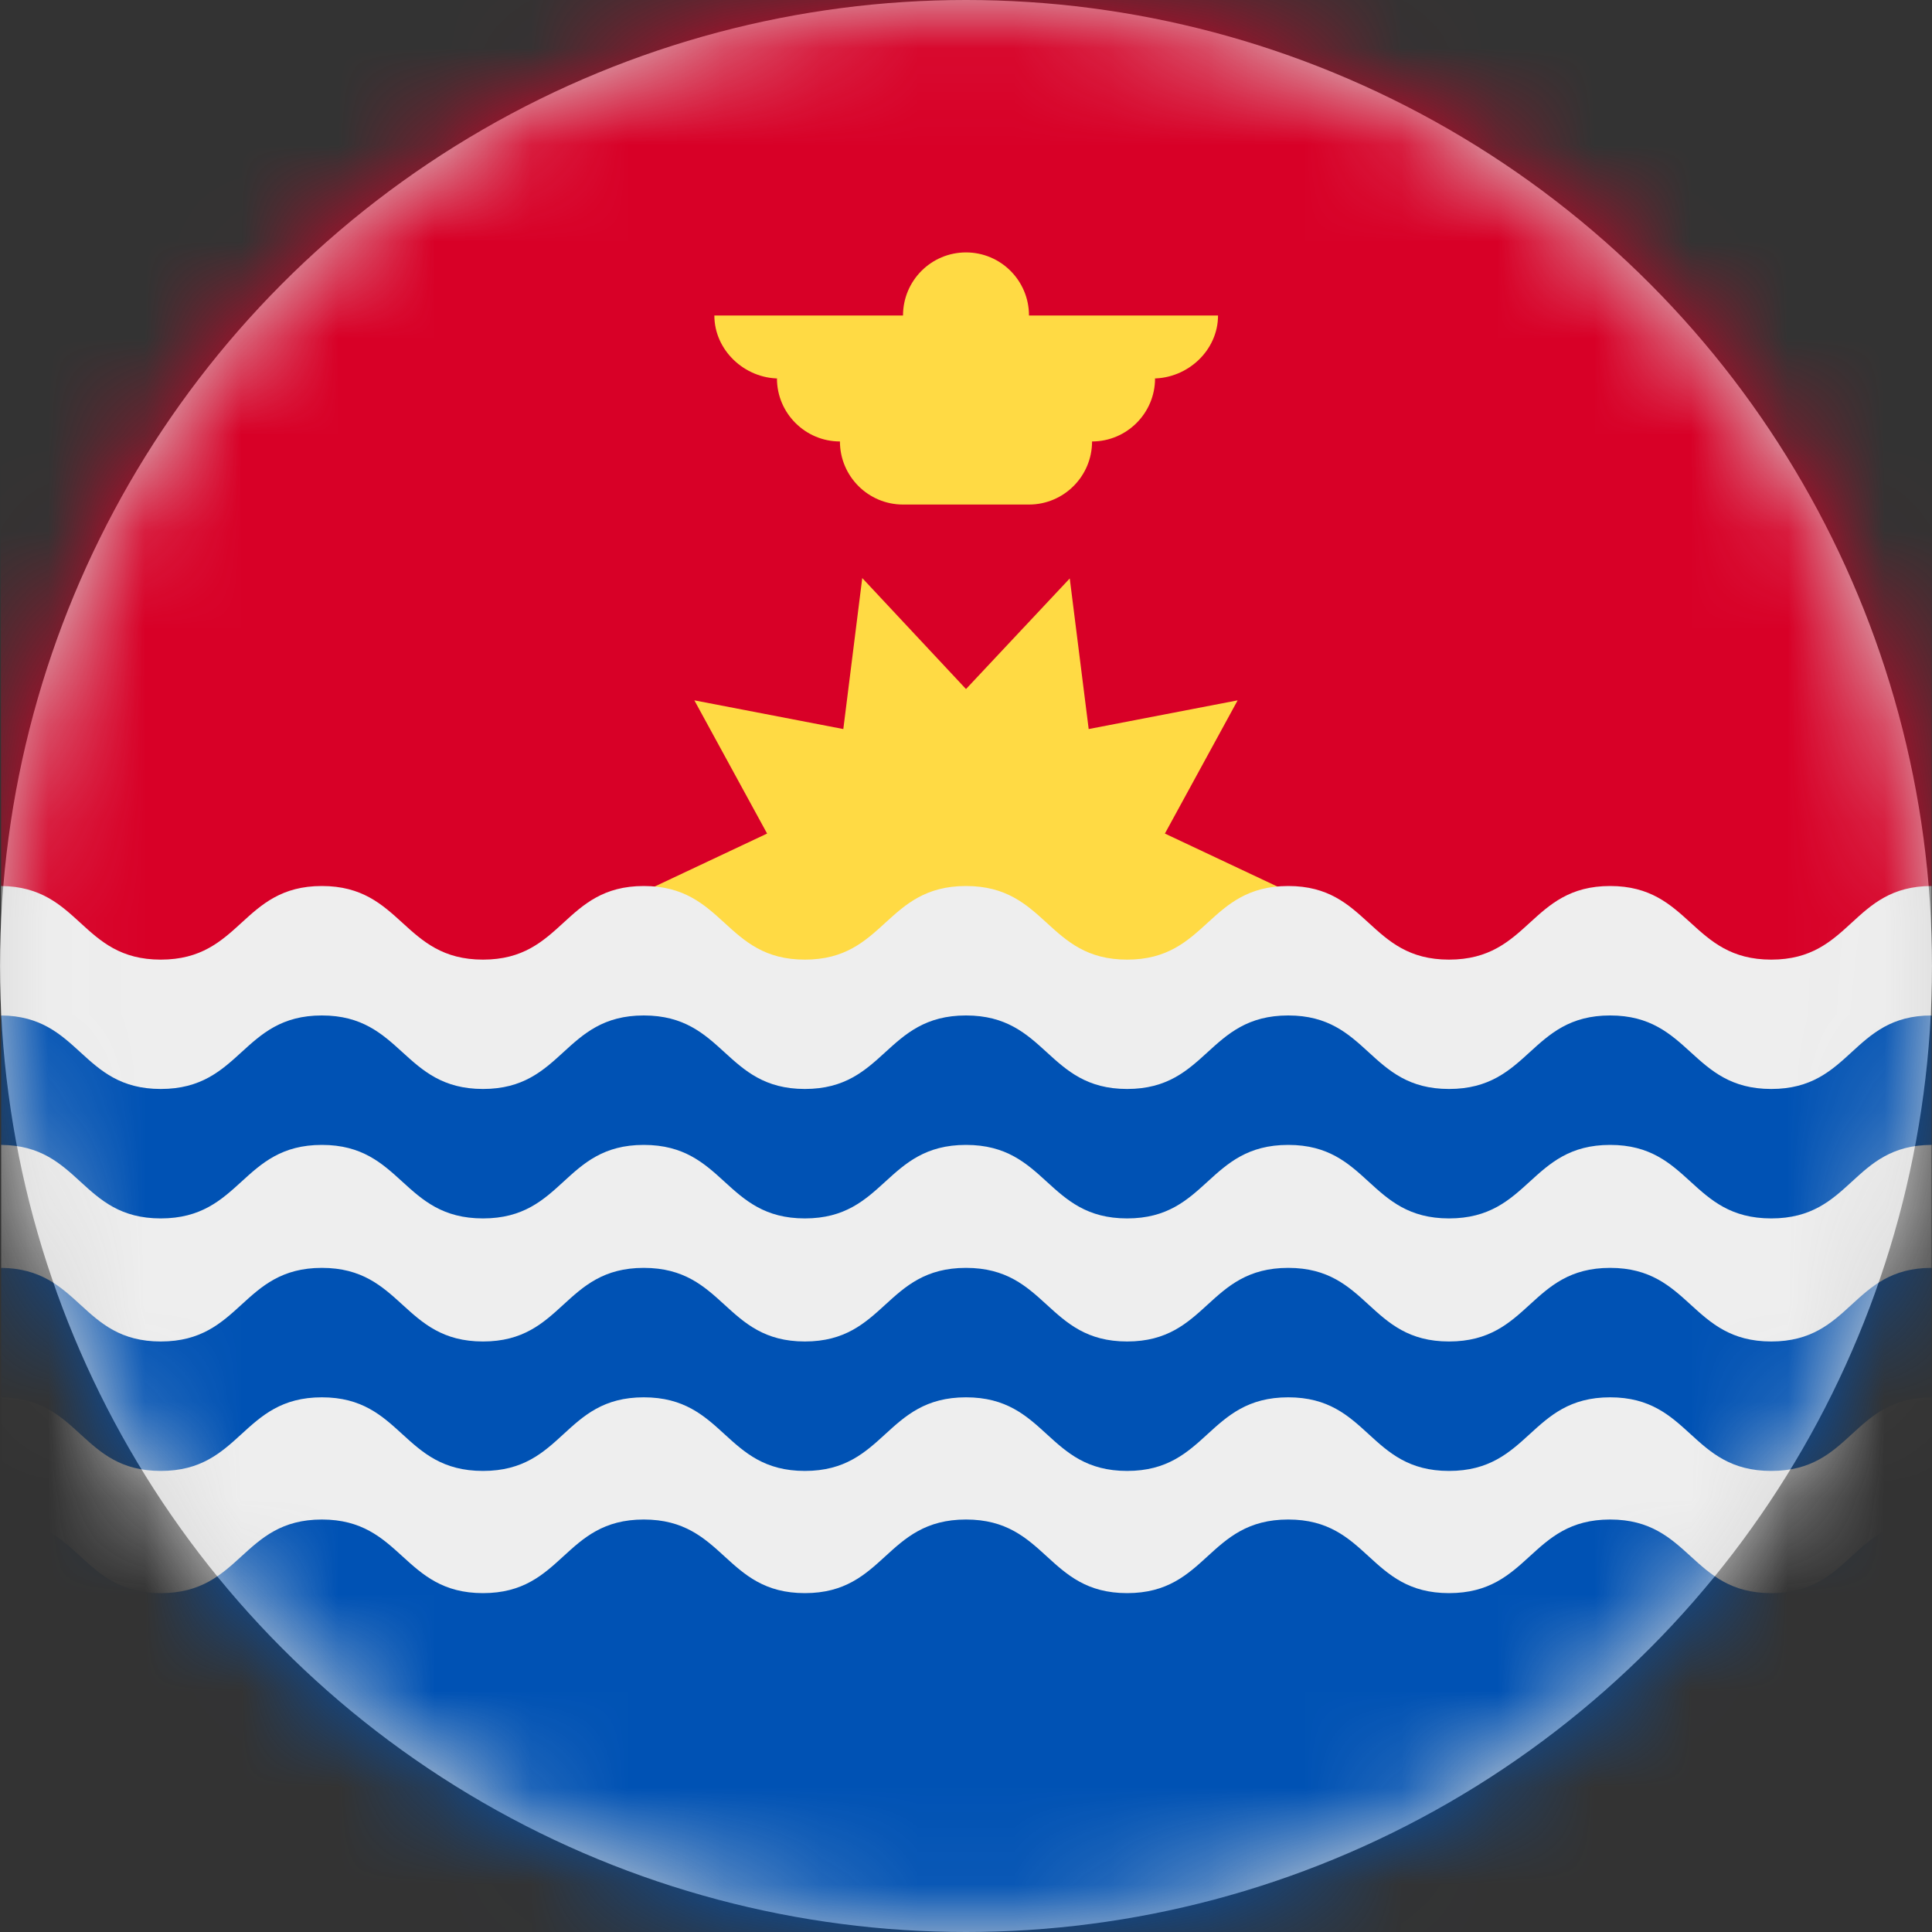 <?xml version="1.0" encoding="UTF-8"?>
<svg width="20px" height="20px" viewBox="0 0 20 20" version="1.1" xmlns="http://www.w3.org/2000/svg" xmlns:xlink="http://www.w3.org/1999/xlink">
    <rect x="0" y="0" width="20" height="20" fill="#333333" stroke="none"/>
    <title>ki_flag_20px</title>
    <defs>
        <circle id="path-1" cx="10" cy="10" r="10"></circle>
    </defs>
    <g id="Design-System" stroke="none" stroke-width="1" fill="none" fill-rule="evenodd">
        <g id="Flags-20x20" transform="translate(-201, -905)">
            <g id="flag" transform="translate(201, 905)">
                <mask id="mask-2" fill="white">
                    <use xlink:href="#path-1"></use>
                </mask>
                <use id="Mask" fill="#D8D8D8" xlink:href="#path-1"></use>
                <g id="ki" mask="url(#mask-2)" fill-rule="nonzero">
                    <polygon id="Path" fill="#D80027" points="0 0 20 0 19.996 9.172 10.047 19.363 0.012 9.172"></polygon>
                    <path d="M13.477,9.297 L12.059,9.969 L12.812,11.344 L11.27,11.051 L11.074,12.609 L10,11.461 L8.926,12.609 L8.73,11.047 L7.188,11.344 L7.941,9.969 L6.523,9.297 L7.941,8.629 L7.188,7.25 L8.73,7.547 L8.926,5.984 L10,7.133 L11.074,5.988 L11.27,7.547 L12.812,7.25 L12.059,8.629 L13.477,9.297 Z M12.609,3.266 L10.652,3.266 C10.652,2.905 10.36,2.613 10,2.613 C9.64,2.613 9.348,2.905 9.348,3.266 L7.395,3.266 C7.395,3.625 7.707,3.918 8.066,3.918 L8.043,3.918 C8.043,4.277 8.336,4.57 8.695,4.57 C8.695,4.93 8.988,5.223 9.348,5.223 L10.652,5.223 C11.012,5.223 11.305,4.93 11.305,4.57 C11.664,4.57 11.957,4.277 11.957,3.918 L11.934,3.918 C12.297,3.918 12.609,3.625 12.609,3.266 L12.609,3.266 Z" id="Shape" fill="#FFDA44"></path>
                    <path d="M3.332,9.172 C2.5,9.172 2.5,9.934 1.664,9.934 C0.836,9.934 0.832,9.18 0.012,9.172 L0.012,10.512 L0.492,11.223 L0.012,11.852 L0.012,13.125 L0.512,13.836 L0.012,14.465 L0.012,15.73 L1.539,17.66 L18.773,17.777 L19.996,15.73 L19.996,14.465 L19.676,13.824 L19.996,13.125 L19.996,11.852 L19.594,11.305 L19.996,10.512 L19.996,9.172 C19.168,9.172 19.168,9.934 18.336,9.934 C17.504,9.934 17.5,9.172 16.668,9.172 C15.836,9.172 15.836,9.934 15,9.934 C14.168,9.934 14.168,9.172 13.336,9.172 C12.5,9.172 12.5,9.934 11.668,9.934 C10.836,9.934 10.836,9.172 10,9.172 C9.164,9.172 9.164,9.934 8.332,9.934 C7.5,9.934 7.5,9.172 6.664,9.172 C5.832,9.172 5.832,9.934 5,9.934 C4.168,9.934 4.164,9.172 3.332,9.172 Z" id="Path" fill="#EEEEEE"></path>
                    <path d="M3.332,10.512 C2.5,10.512 2.5,11.273 1.664,11.273 C0.836,11.273 0.832,10.52 0.012,10.512 L0.012,11.852 C0.832,11.859 0.836,12.613 1.664,12.613 C2.5,12.613 2.5,11.852 3.332,11.852 C4.164,11.852 4.164,12.613 5,12.613 C5.836,12.613 5.832,11.852 6.664,11.852 C7.5,11.852 7.5,12.613 8.332,12.613 C9.164,12.613 9.164,11.852 10,11.852 C10.836,11.852 10.836,12.613 11.668,12.613 C12.5,12.613 12.5,11.852 13.336,11.852 C14.168,11.852 14.168,12.613 15,12.613 C15.836,12.613 15.836,11.852 16.668,11.852 C17.5,11.852 17.5,12.613 18.336,12.613 C19.172,12.613 19.168,11.855 19.996,11.852 L19.996,10.512 C19.168,10.512 19.168,11.273 18.336,11.273 C17.504,11.273 17.5,10.512 16.668,10.512 C15.836,10.512 15.836,11.273 15,11.273 C14.168,11.273 14.168,10.512 13.336,10.512 C12.5,10.512 12.5,11.273 11.668,11.273 C10.836,11.273 10.836,10.512 10,10.512 C9.164,10.512 9.164,11.273 8.332,11.273 C7.5,11.273 7.5,10.512 6.664,10.512 C5.832,10.512 5.832,11.273 5,11.273 C4.168,11.273 4.164,10.512 3.332,10.512 Z M3.332,13.125 C2.5,13.125 2.5,13.887 1.664,13.887 C0.836,13.887 0.832,13.133 0.012,13.125 L0.012,14.465 C0.832,14.473 0.836,15.227 1.664,15.227 C2.5,15.227 2.5,14.465 3.332,14.465 C4.164,14.465 4.164,15.227 5,15.227 C5.836,15.227 5.832,14.465 6.664,14.465 C7.5,14.465 7.5,15.227 8.332,15.227 C9.164,15.227 9.164,14.465 10,14.465 C10.836,14.465 10.836,15.227 11.668,15.227 C12.5,15.227 12.5,14.465 13.336,14.465 C14.168,14.465 14.168,15.227 15,15.227 C15.836,15.227 15.836,14.465 16.668,14.465 C17.5,14.465 17.5,15.227 18.336,15.227 C19.172,15.227 19.168,14.469 19.996,14.465 L19.996,13.125 C19.168,13.125 19.168,13.887 18.336,13.887 C17.504,13.887 17.5,13.125 16.668,13.125 C15.836,13.125 15.836,13.887 15,13.887 C14.168,13.887 14.168,13.125 13.336,13.125 C12.5,13.125 12.5,13.887 11.668,13.887 C10.836,13.887 10.836,13.125 10,13.125 C9.164,13.125 9.164,13.887 8.332,13.887 C7.5,13.887 7.5,13.125 6.664,13.125 C5.832,13.125 5.832,13.887 5,13.887 C4.168,13.887 4.164,13.125 3.332,13.125 Z M3.332,15.73 C2.5,15.73 2.5,16.492 1.664,16.492 C0.836,16.492 0.832,15.738 0.012,15.73 L0,20 L20,20 L19.996,15.73 C19.168,15.73 19.168,16.492 18.336,16.492 C17.504,16.492 17.5,15.73 16.668,15.73 C15.836,15.73 15.836,16.492 15,16.492 C14.168,16.492 14.168,15.73 13.336,15.73 C12.5,15.73 12.5,16.492 11.668,16.492 C10.836,16.492 10.836,15.73 10,15.73 C9.164,15.73 9.164,16.492 8.332,16.492 C7.5,16.492 7.5,15.73 6.664,15.73 C5.832,15.73 5.832,16.492 5,16.492 C4.168,16.492 4.164,15.73 3.332,15.73 Z" id="Shape" fill="#0052B4"></path>
                </g>
            </g>
        </g>
    </g>
</svg>